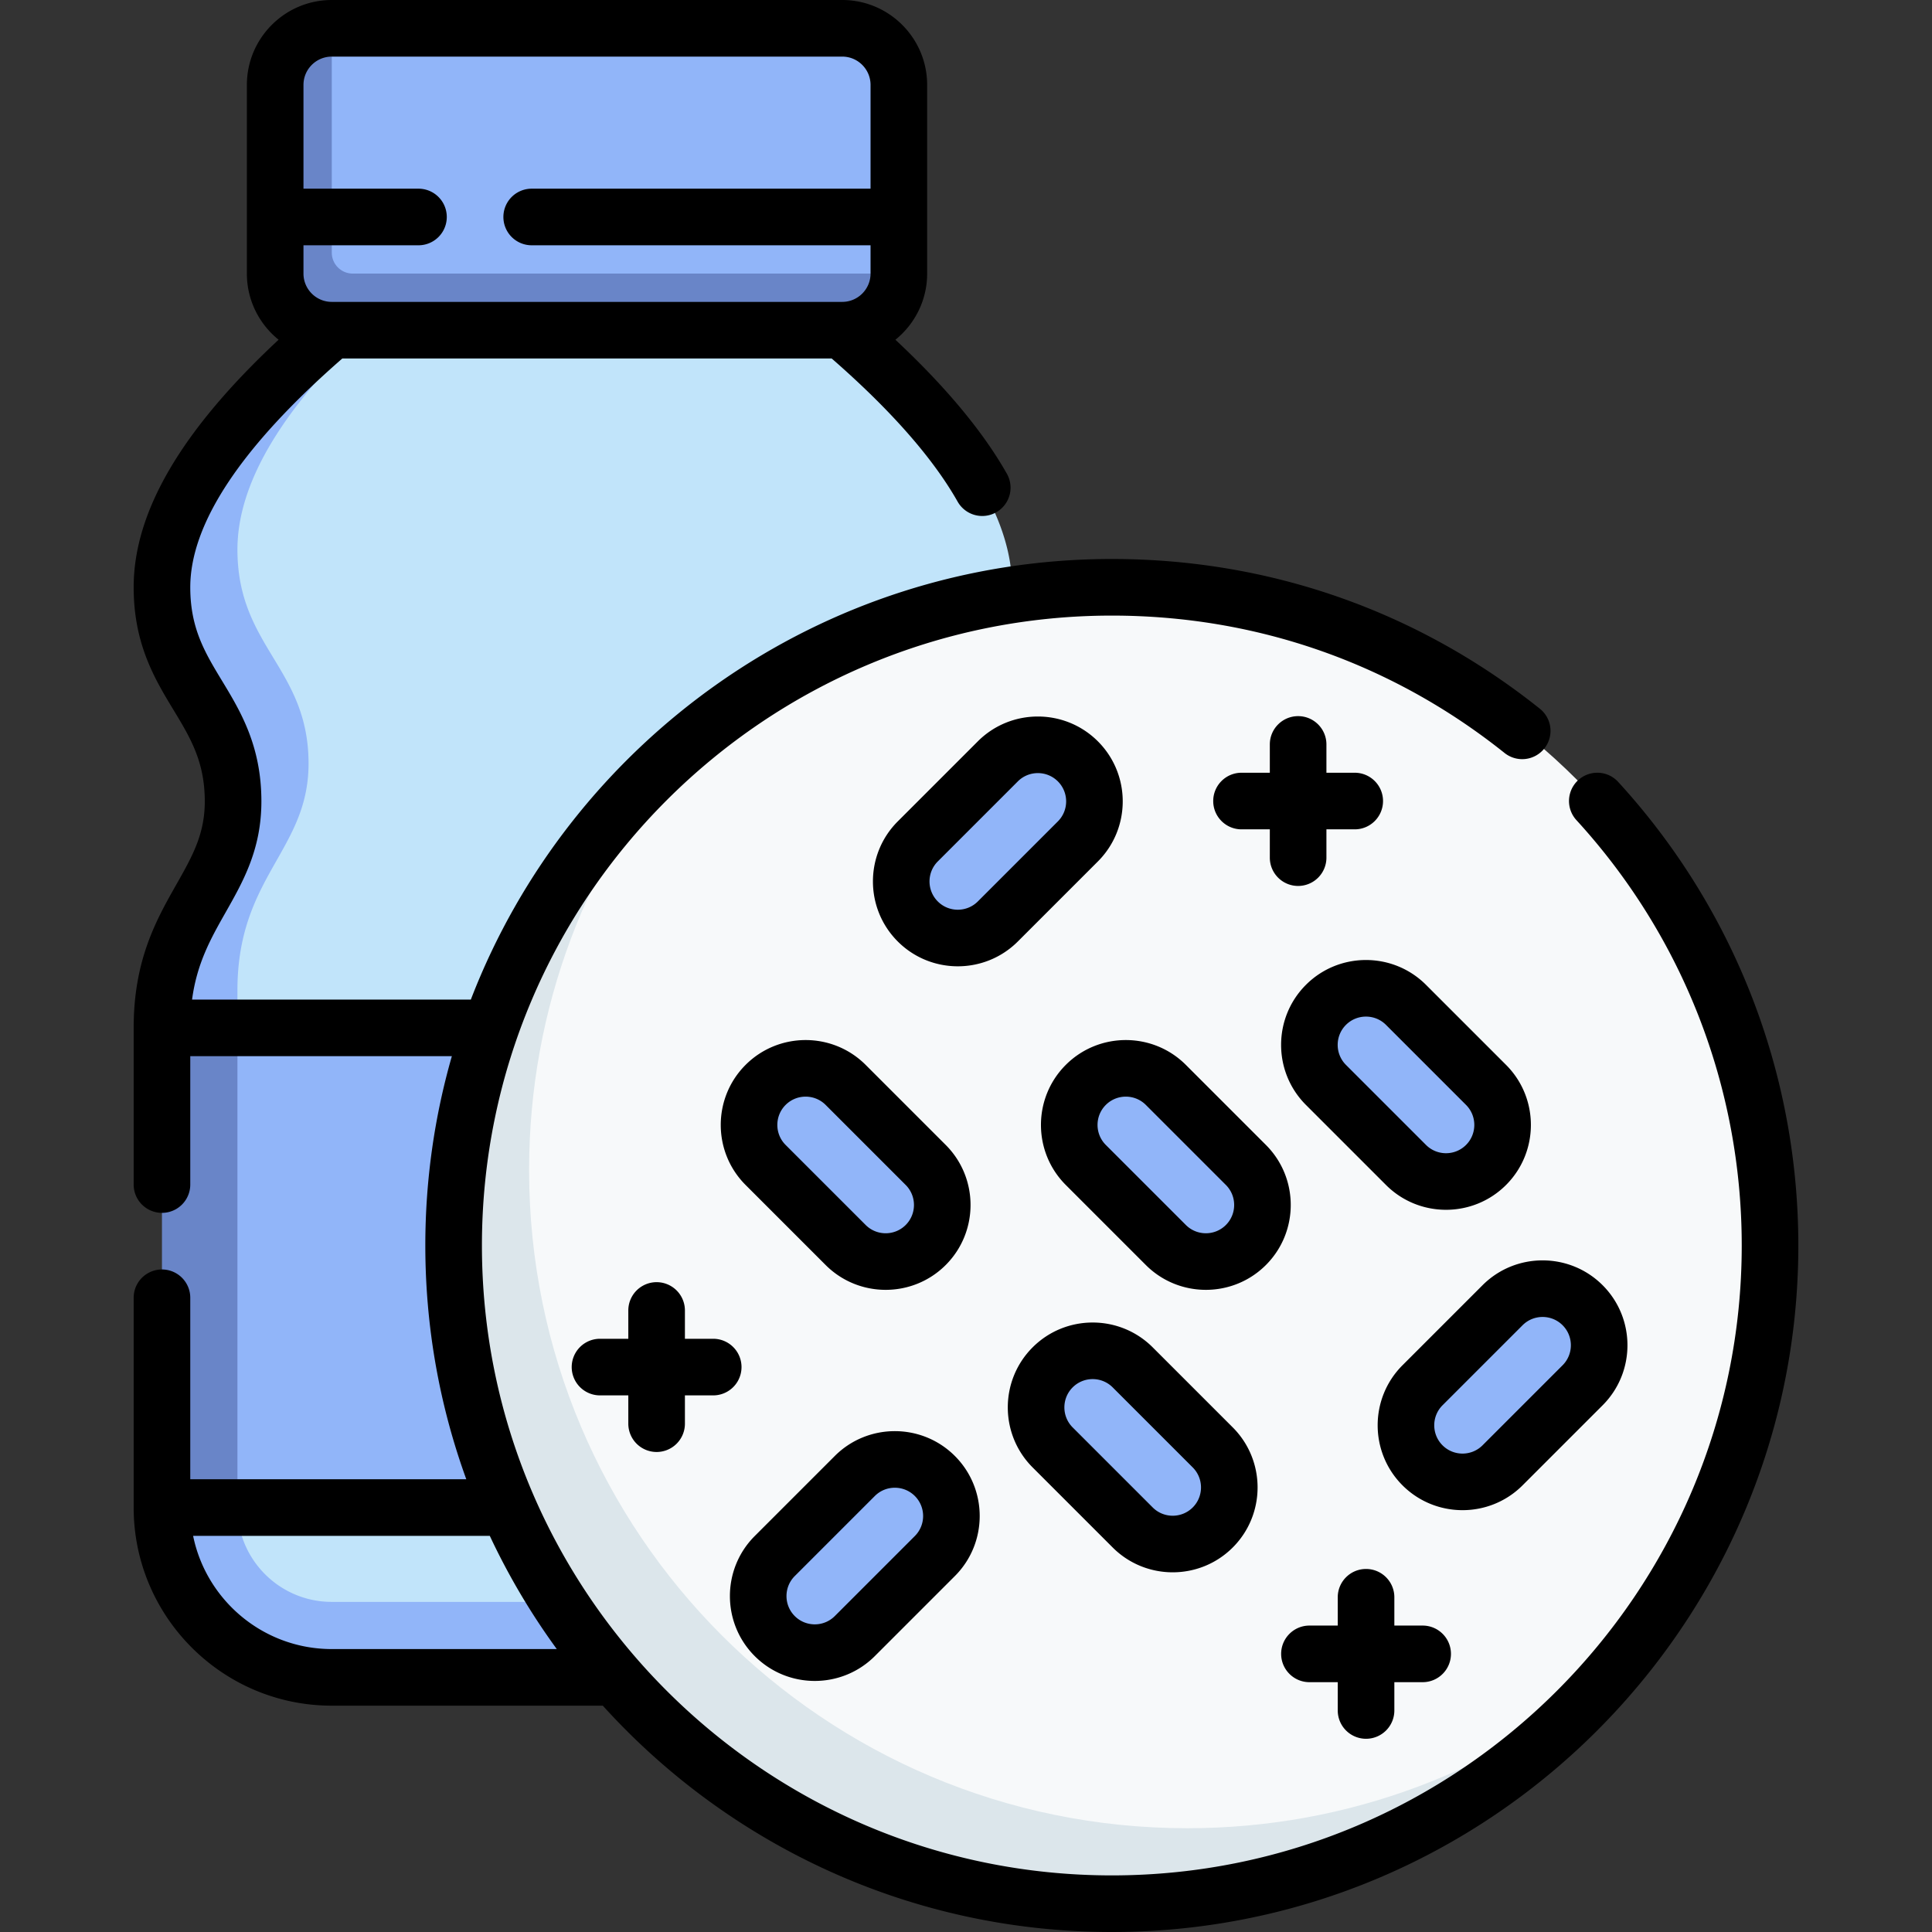<svg xmlns="http://www.w3.org/2000/svg" version="1.1" xmlns:xlink="http://www.w3.org/1999/xlink" width="512" height="512" x="0" y="0" viewBox="0 0 511.979 511.979" style="enable-background:new 0 0 512 512" xml:space="preserve" class=""><rect x="0" y="0" width="511.979" height="511.979" fill="#333333" stroke="none"/><g><path fill="#c1e4fa" d="M249.347 212.357c0-25.371 18.847-30.897 18.847-56.726 0-17.988-12.363-40.178-45-68.131-25.735-22.042-74.689-26.688-110.25-13.969-1.714 1.271-7.401 2.58-9.027 3.973-32.634 27.951-45.996 50.14-45.996 68.127 0 25.829 18.847 31.355 18.847 56.726 0 22.978-18.847 29.951-18.847 60.032v10l8.966 70-8.966 57.111c0 13.807 16.193 35 30 35h155.273c7.269 0 14.128-11.734 20.206-14.794a44.796 44.796 0 0 0 4.794-20.206l-19.36-57.111 19.36-70c0-30.081-18.847-37.054-18.847-60.032z" opacity="1" data-original="#c1e4fa" class=""></path><path fill="#91b5f9" d="M243.194 424.5H87.921c-13.807 0-25-11.193-25-25V262.389c0-30.081 18.847-37.054 18.847-60.032 0-25.371-18.847-30.897-18.847-56.726 0-17.988 12.362-40.176 44.996-68.127 1.626-1.393 3.313-2.702 5.027-3.973-9.537 3.411-18.121 8.058-25.023 13.969-32.637 27.953-45 50.143-45 68.131 0 25.829 18.847 31.355 18.847 56.726 0 22.978-18.847 29.951-18.847 60.032l10.927 57.666L42.921 399.5c0 24.853 20.147 45 45 45h135.273c17.584 0 32.802-10.092 40.206-24.794a44.8 44.8 0 0 1-20.206 4.794z" opacity="1" data-original="#91b5f9"></path><path fill="#91b5f9" d="M62.921 399.5h205.273V272.389H62.921l-10 61.912z" opacity="1" data-original="#91b5f9"></path><path fill="#6985c8" d="M62.921 272.389h-20V399.5h20z" opacity="1" data-original="#6985c8"></path><path fill="#91b5f9" d="M228.747 7.5H87.921l-5 70 155.273-5V16.947a9.446 9.446 0 0 0-9.447-9.447z" opacity="1" data-original="#91b5f9"></path><path fill="#6985c8" d="M87.921 66.947V7.5c-8.284 0-15 6.716-15 15v50c0 8.284 6.716 15 15 15h135.273c8.284 0 15-6.716 15-15H93.475a5.554 5.554 0 0 1-5.554-5.553z" opacity="1" data-original="#6985c8"></path><path fill="#f7f9fa" d="M294.634 155.631c-43.075 0-82.495 15.623-112.924 41.5-34.738 34.738-51.5 79.85-51.5 122.924 0 96.332 78.092 174.424 174.424 174.424 43.075 0 87.084-15.659 122.924-51.5 25.877-30.43 41.5-69.85 41.5-112.924 0-96.332-78.093-174.424-174.424-174.424z" opacity="1" data-original="#f7f9fa"></path><path fill="#dce6eb" d="M140.21 310.055c0-43.075 15.623-82.495 41.5-112.924-37.623 31.994-61.5 79.667-61.5 132.924 0 96.332 78.092 174.424 174.424 174.424 53.257 0 100.931-23.876 132.924-61.5-30.43 25.877-69.85 41.5-112.924 41.5-96.332 0-174.424-78.092-174.424-174.424z" opacity="1" data-original="#dce6eb"></path><g fill="#91b5f9"><path d="m245.311 308.712-21.213-21.213c-3.903-3.903-9.465-5.18-14.468-3.861-4.866 4.866-5.042 15.565-1.139 19.468l21.213 21.213c3.903 3.903 15.045 3.283 19.467-1.139 1.321-5.003.043-10.565-3.86-14.468z" fill="#91b5f9" opacity="1" data-original="#91b5f9"></path><path d="m234.705 319.319-21.213-21.213c-3.903-3.903-5.18-9.465-3.861-14.468a14.855 14.855 0 0 0-6.746 3.861c-5.834 5.834-5.834 15.38 0 21.213l21.213 21.213c5.834 5.834 15.38 5.834 21.213 0a14.855 14.855 0 0 0 3.861-6.746c-5.002 1.32-10.564.043-14.467-3.86zM321.378 383.565l-21.213-21.213c-3.903-3.903-9.465-5.18-14.468-3.861-4.866 4.866-5.042 15.565-1.139 19.468l21.213 21.213c3.903 3.903 15.045 3.283 19.467-1.139 1.32-5.003.042-10.565-3.86-14.468z" fill="#91b5f9" opacity="1" data-original="#91b5f9"></path><path d="m310.771 394.172-21.213-21.213c-3.903-3.903-5.18-9.465-3.861-14.468a14.855 14.855 0 0 0-6.746 3.861c-5.834 5.834-5.834 15.38 0 21.213l21.213 21.213c5.834 5.834 15.38 5.834 21.213 0a14.855 14.855 0 0 0 3.861-6.746c-5.002 1.32-10.564.043-14.467-3.86zM330.164 308.712l-21.213-21.213c-3.903-3.903-9.465-5.18-14.468-3.861-4.866 4.866-5.042 15.565-1.139 19.468l21.213 21.213c3.903 3.903 15.045 3.283 19.467-1.139 1.321-5.003.043-10.565-3.86-14.468z" fill="#91b5f9" opacity="1" data-original="#91b5f9"></path><path d="m319.558 319.319-21.213-21.213c-3.903-3.903-5.18-9.465-3.861-14.468a14.855 14.855 0 0 0-6.746 3.861c-5.834 5.834-5.834 15.38 0 21.213l21.213 21.213c5.834 5.834 15.38 5.834 21.213 0a14.855 14.855 0 0 0 3.861-6.746c-5.003 1.32-10.564.043-14.467-3.86zM393.804 287.499l-21.213-21.213c-3.903-3.903-9.465-5.18-14.468-3.861-4.866 4.866-5.042 15.565-1.139 19.468l21.213 21.213c3.903 3.903 15.045 3.283 19.467-1.139 1.32-5.003.043-10.565-3.86-14.468z" fill="#91b5f9" opacity="1" data-original="#91b5f9"></path><path d="m383.197 298.106-21.213-21.213c-3.903-3.903-5.18-9.465-3.861-14.468a14.855 14.855 0 0 0-6.746 3.861c-5.834 5.834-5.834 15.38 0 21.213l21.213 21.213c5.834 5.834 15.38 5.834 21.213 0a14.855 14.855 0 0 0 3.861-6.746c-5.002 1.32-10.564.043-14.467-3.86zM419.392 345.885c-5.834-5.834-15.38-5.834-21.213 0l-10.607 10.607c-5.834 5.834-14.744 16.469-5 26.213s20.379.834 26.213-5l10.607-10.607c5.834-5.834 5.834-15.38 0-21.213z" fill="#91b5f9" opacity="1" data-original="#91b5f9"></path><path d="M387.573 377.705c-5.834-5.834-5.834-15.38 0-21.213l-10.607 10.607c-5.833 5.834-5.833 15.38 0 21.213 5.834 5.834 15.38 5.834 21.213 0l10.606-10.606c-5.833 5.832-15.379 5.832-21.212-.001zM247.738 391.139c-5.834-5.834-15.38-5.834-21.213 0l-10.607 10.607c-5.834 5.834-14.744 16.469-5 26.213s20.379.834 26.213-5l10.607-10.607c5.833-5.834 5.833-15.379 0-21.213z" fill="#91b5f9" opacity="1" data-original="#91b5f9"></path><path d="M215.918 422.959c-5.834-5.834-5.834-15.38 0-21.213l-10.607 10.607c-5.833 5.834-5.833 15.38 0 21.213 5.834 5.834 15.38 5.834 21.213 0l10.606-10.606c-5.833 5.832-15.379 5.832-21.212-.001zM285.639 201.761c-5.834-5.834-15.38-5.834-21.213 0l-10.607 10.607c-5.834 5.834-14.744 16.469-5 26.213s20.379.834 26.213-5l10.607-10.607c5.833-5.834 5.833-15.38 0-21.213z" fill="#91b5f9" opacity="1" data-original="#91b5f9"></path><path d="M253.819 233.581c-5.834-5.834-5.834-15.38 0-21.213l-10.607 10.607c-5.833 5.834-5.833 15.38 0 21.213 5.834 5.834 15.38 5.834 21.213 0l10.606-10.606c-5.833 5.832-15.379 5.832-21.212-.001z" fill="#91b5f9" opacity="1" data-original="#91b5f9"></path></g><path d="M294.634 511.979c-53.444 0-101.578-23.162-134.891-59.979H87.921c-28.949 0-52.5-23.551-52.5-52.5v-55.591a7.5 7.5 0 0 1 15 0V392h73.147c-7.027-19.344-10.859-40.203-10.859-61.945 0-17.395 2.454-34.225 7.033-50.167H50.421v34.02a7.5 7.5 0 0 1-15 0v-41.52c0-18.029 6.028-28.668 11.347-38.055 4.19-7.396 7.5-13.237 7.5-21.977 0-10.535-3.835-16.868-8.276-24.202-4.955-8.183-10.571-17.458-10.571-32.524 0-19.988 12.586-41.519 38.407-65.604-5.123-4.126-8.407-10.45-8.407-17.526v-50c0-12.407 10.093-22.5 22.5-22.5h135.273c12.406 0 22.5 10.093 22.5 22.5v50c0 7.079-3.286 13.404-8.412 17.532 13.318 12.448 23.232 24.361 29.541 35.511a7.5 7.5 0 1 1-13.055 7.387c-6.538-11.554-17.758-24.307-33.367-37.93H90.713c-26.739 23.331-40.292 43.723-40.292 60.631 0 10.878 3.894 17.309 8.402 24.754 4.896 8.085 10.445 17.249 10.445 31.971 0 12.694-4.804 21.172-9.449 29.371-3.903 6.889-7.632 13.47-8.922 23.161h73.876c26.262-68.219 92.5-116.757 169.86-116.757 41.676 0 80.886 13.712 113.392 39.653a7.5 7.5 0 1 1-9.355 11.725c-29.821-23.798-65.797-36.377-104.036-36.377-92.042 0-166.924 74.882-166.924 166.924S202.592 496.98 294.634 496.98s166.924-74.882 166.924-166.924c0-41.851-15.557-81.881-43.803-112.717a7.5 7.5 0 1 1 11.061-10.132c30.787 33.609 47.742 77.238 47.742 122.849 0 100.312-81.611 181.923-181.924 181.923zM51.175 407c3.485 17.095 18.637 30 36.747 30h59.623a182.008 182.008 0 0 1-17.75-30zM80.421 65v7.5c0 4.136 3.364 7.5 7.5 7.5h135.273c4.136 0 7.5-3.364 7.5-7.5V65h-89.796a7.5 7.5 0 0 1 0-15h89.796V22.5c0-4.135-3.364-7.5-7.5-7.5H87.921c-4.136 0-7.5 3.365-7.5 7.5V50h30.477a7.5 7.5 0 0 1 0 15zm281.581 395.775a7.5 7.5 0 0 1-7.5-7.5v-7.5h-7.5c-4.143 0-7.5-3.358-7.5-7.5s3.357-7.5 7.5-7.5h7.5v-7.5c0-4.142 3.357-7.5 7.5-7.5s7.5 3.358 7.5 7.5v7.5h7.5c4.143 0 7.5 3.358 7.5 7.5s-3.357 7.5-7.5 7.5h-7.5v7.5a7.5 7.5 0 0 1-7.5 7.5zm-188-76a7.5 7.5 0 0 1-7.5-7.5v-7.5h-7.5a7.5 7.5 0 0 1 0-15h7.5v-7.5a7.5 7.5 0 0 1 15 0v7.5h7.5a7.5 7.5 0 0 1 0 15h-7.5v7.5a7.5 7.5 0 0 1-7.5 7.5zm170-150a7.5 7.5 0 0 1-7.5-7.5v-7.5h-7.5c-4.143 0-7.5-3.358-7.5-7.5s3.357-7.5 7.5-7.5h7.5v-7.5c0-4.142 3.357-7.5 7.5-7.5s7.5 3.358 7.5 7.5v7.5h7.5c4.143 0 7.5 3.358 7.5 7.5s-3.357 7.5-7.5 7.5h-7.5v7.5a7.5 7.5 0 0 1-7.5 7.5zm-53.06-6.497-21.213 21.213c-8.773 8.773-23.047 8.773-31.82 0s-8.773-23.047 0-31.82l21.213-21.213c8.773-8.773 23.047-8.773 31.82 0s8.773 23.047 0 31.82zm-42.426 0c-2.924 2.924-2.924 7.682 0 10.607s7.682 2.924 10.607 0l21.213-21.213c2.924-2.924 2.924-7.682 0-10.607-2.924-2.924-7.682-2.924-10.607 0zm4.525 189.377-21.213 21.213c-8.773 8.773-23.047 8.773-31.82 0s-8.773-23.047 0-31.82l21.213-21.213c8.773-8.773 23.047-8.773 31.82 0s8.772 23.047 0 31.82zm-42.427 0c-2.924 2.924-2.924 7.682 0 10.607s7.682 2.924 10.607 0l21.213-21.213c2.924-2.924 2.924-7.682 0-10.607-2.924-2.924-7.682-2.924-10.607 0zm214.081-45.254-21.213 21.213c-8.773 8.773-23.047 8.773-31.82 0s-8.773-23.047 0-31.82l21.213-21.213c8.773-8.773 23.047-8.773 31.82 0s8.773 23.048 0 31.82zm-42.426 0c-2.924 2.924-2.924 7.682 0 10.607s7.682 2.924 10.607 0l21.213-21.213c2.924-2.924 2.924-7.682 0-10.607-2.924-2.924-7.682-2.924-10.607 0zm-4.376-111.418 21.213 21.213c8.773 8.773 8.773 23.047 0 31.82s-23.047 8.773-31.82 0l-21.213-21.213c-8.773-8.773-8.773-23.047 0-31.82s23.048-8.772 31.82 0zm0 42.427c2.924 2.924 7.682 2.924 10.607 0s2.924-7.682 0-10.607l-21.213-21.213c-2.924-2.924-7.682-2.924-10.607 0-2.924 2.924-2.924 7.682 0 10.607zm-63.638-21.214 21.213 21.213c8.773 8.773 8.773 23.047 0 31.82s-23.047 8.773-31.82 0l-21.213-21.213c-8.773-8.773-8.773-23.047 0-31.82s23.047-8.773 31.82 0zm0 42.426c2.924 2.924 7.682 2.924 10.607 0s2.924-7.682 0-10.607l-21.213-21.213c-2.924-2.924-7.682-2.924-10.607 0-2.924 2.924-2.924 7.682 0 10.607zm-84.853-42.426 21.213 21.213c8.773 8.773 8.773 23.047 0 31.82s-23.047 8.773-31.82 0l-21.213-21.213c-8.773-8.773-8.773-23.047 0-31.82s23.047-8.773 31.82 0zm0 42.426c2.924 2.924 7.682 2.924 10.607 0s2.924-7.682 0-10.607l-21.213-21.213c-2.924-2.924-7.682-2.924-10.607 0-2.924 2.924-2.924 7.682 0 10.607zm76.066 32.427 21.213 21.213c8.773 8.773 8.773 23.047 0 31.82s-23.047 8.773-31.82 0l-21.213-21.213c-8.773-8.773-8.773-23.047 0-31.82s23.048-8.773 31.82 0zm0 42.426c2.924 2.924 7.682 2.924 10.607 0s2.924-7.682 0-10.607l-21.213-21.213c-2.924-2.924-7.682-2.924-10.607 0-2.924 2.924-2.924 7.682 0 10.607z" fill="#000000" opacity="1" data-original="#000000" class=""></path></g></svg>
    